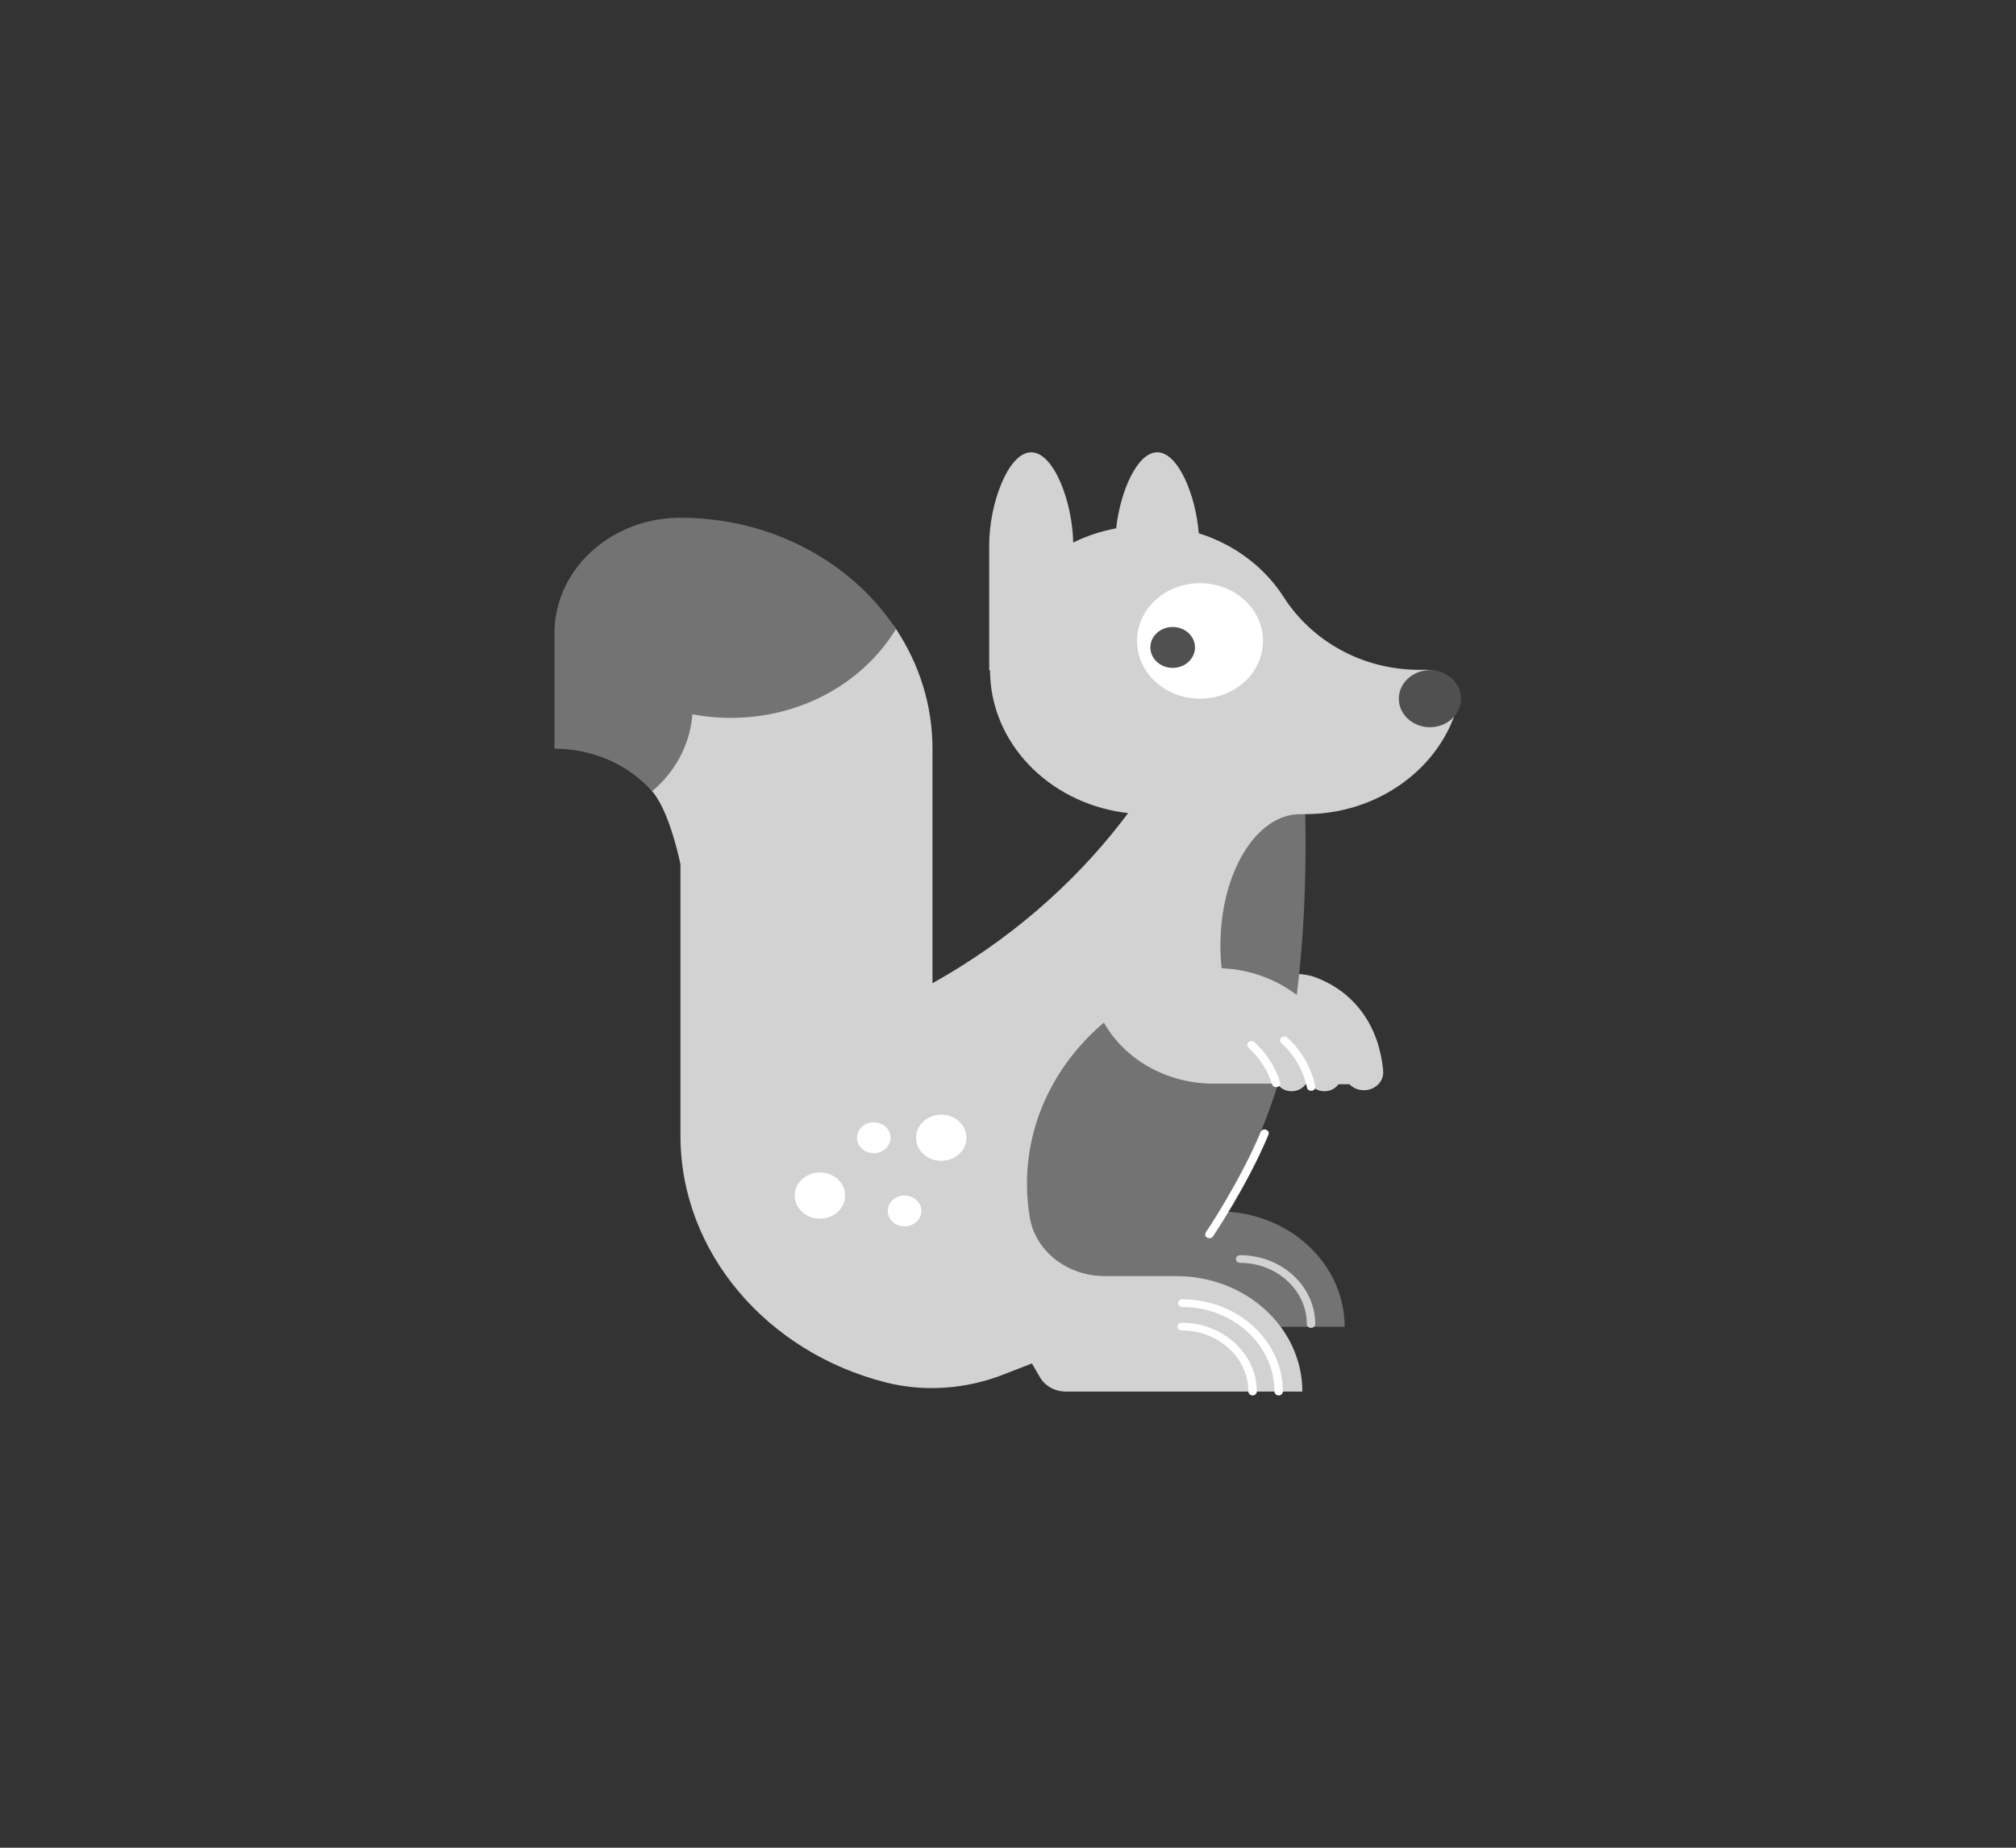 <svg width="168" height="154" xmlns="http://www.w3.org/2000/svg" xmlns:xlink="http://www.w3.org/1999/xlink" xml:space="preserve" overflow="hidden"><rect width="100%" height="100%" fill="#333333" stroke="none"/><g transform="translate(-626 -146)"><path d="M105.638 89.104C105.308 85.603 103.573 82.693 100.4 81.424 98.239 80.56 91.832 82.102 91.832 79.775L87.203 80.739C87.203 86.055 91.512 90.364 96.828 90.364L96.828 90.364 103.073 90.364C103.343 90.671 103.738 90.865 104.178 90.865 104.992 90.865 105.652 90.206 105.652 89.391 105.652 89.337 105.642 89.147 105.638 89.104Z" fill="#D2D2D2" transform="matrix(1.091 0 0 1 626 146)"/><path d="M102.708 110.586C102.708 105.301 98.446 101.012 93.172 100.964 95.227 97.354 96.798 93.483 97.864 89.458 100.1 81.01 99.695 67.856 99.695 67.856 95.159 65.642 88.387 71.829 85.534 75.781 80.872 82.24 76.294 90.593 76.294 99.522 76.294 104.595 81.171 110.586 85.884 110.586L102.708 110.586Z" fill="#737373" transform="matrix(1.091 0 0 1 626 146)"/><path d="M108.911 55.825 108.383 55.825C104.091 55.825 100.215 53.456 98.045 49.753 96.601 47.289 94.306 45.385 91.564 44.444 91.332 41.267 90 37.698 88.392 37.698 86.853 37.698 85.567 40.968 85.256 44.034 84.092 44.269 82.989 44.673 81.973 45.218 81.924 41.879 80.508 37.698 78.767 37.698 76.995 37.698 75.558 42.031 75.558 45.398L75.558 55.872 75.62 55.872C75.64 61.862 80.039 66.82 85.782 67.713 85.904 67.732 86.168 67.764 86.168 67.764 86.168 67.764 85.876 68.194 85.757 68.361 81.886 73.844 76.936 78.464 71.225 81.947L71.225 62.402C71.225 58.748 70.206 55.331 68.438 52.421 67.054 50.072 56.476 44.06 49.858 49.858 43.997 54.991 48.863 64.798 49.81 65.947 51.163 67.605 51.975 72.027 51.975 72.027L51.975 94.652C51.975 104.428 58.64 112.723 67.651 115.216 70.619 116.037 73.782 115.778 76.616 114.573L78.822 113.636 79.43 114.784C79.82 115.521 80.586 115.982 81.42 115.982L99.477 115.982C99.477 110.666 95.168 106.357 89.852 106.357L89.852 106.357 84.374 106.356C81.533 106.355 79.1 104.295 78.662 101.489 78.519 100.566 78.444 99.62 78.444 98.657 78.444 93.349 80.705 88.57 84.317 85.23 85.888 88.251 89.044 90.315 92.685 90.315L97.547 90.315C97.77 90.694 98.182 90.95 98.654 90.95 99.126 90.95 99.537 90.694 99.761 90.315L100.055 90.315C100.278 90.694 100.689 90.95 101.161 90.95 101.871 90.95 102.446 90.374 102.446 89.665 102.446 89.508 102.454 89.301 102.443 89.202 101.909 84.571 98.088 80.942 93.373 80.704 93.366 80.704 93.31 80.701 93.31 80.701 93.31 80.701 93.303 80.636 93.301 80.609 93.247 80.025 93.218 79.425 93.218 78.813 93.218 72.761 95.943 67.856 99.306 67.857L99.69 67.856C105.267 67.852 109.956 64.054 111.315 58.903 111.726 57.345 110.522 55.825 108.911 55.825Z" fill="#D2D2D2" transform="matrix(1.091 0 0 1 626 146)"/><path d="M51.975 43.152C47.903 43.152 44.425 45.682 43.018 49.254 42.798 49.812 42.63 50.394 42.517 50.997 42.409 51.574 42.35 52.169 42.35 52.777L42.35 62.402C45.359 62.402 48.045 63.784 49.81 65.947 49.905 65.859 50 65.771 50.092 65.679 51.804 63.967 52.733 61.771 52.886 59.531 57.487 60.483 62.463 59.177 66.033 55.606 67.003 54.637 67.802 53.562 68.438 52.421 65.062 46.864 58.952 43.152 51.975 43.152Z" fill="#737373" transform="matrix(1.091 0 0 1 626 146)"/><path d="M96.473 53.419C96.473 56.077 94.318 58.231 91.66 58.231 89.002 58.231 86.848 56.077 86.848 53.419 86.848 50.761 89.002 48.606 91.66 48.606 94.318 48.606 96.473 50.761 96.473 53.419Z" fill="#FFFFFF" transform="matrix(1.091 0 0 1 626 146)"/><path d="M91.277 53.96C91.277 54.902 90.514 55.665 89.573 55.665 88.631 55.665 87.868 54.902 87.868 53.96 87.868 53.019 88.631 52.256 89.573 52.256 90.514 52.256 91.277 53.019 91.277 53.96Z" fill="#505050" transform="matrix(1.091 0 0 1 626 146)"/><path d="M111.599 58.233C111.599 59.545 110.535 60.609 109.223 60.609 107.91 60.609 106.846 59.545 106.846 58.233 106.846 56.921 107.91 55.857 109.223 55.857 110.535 55.857 111.599 56.921 111.599 58.233Z" fill="#505050" transform="matrix(1.091 0 0 1 626 146)"/><path d="M92.375 103.203C92.317 103.203 92.258 103.187 92.206 103.155 92.055 103.061 92.01 102.863 92.103 102.713 92.129 102.671 94.696 98.525 96.291 94.341 96.354 94.176 96.539 94.093 96.705 94.156 96.871 94.219 96.954 94.404 96.89 94.57 95.273 98.812 92.674 103.01 92.648 103.052 92.587 103.15 92.482 103.203 92.375 103.203Z" fill="#FFFFFF" transform="matrix(1.091 0 0 1 626 146)"/><path d="M95.677 116.302C95.5 116.302 95.356 116.158 95.356 115.981 95.356 113.172 93.07 110.886 90.261 110.886 90.084 110.886 89.94 110.742 89.94 110.565 89.94 110.388 90.084 110.244 90.261 110.244 93.424 110.244 95.998 112.818 95.998 115.981 95.998 116.158 95.854 116.302 95.677 116.302Z" fill="#FFFFFF" transform="matrix(1.091 0 0 1 626 146)"/><path d="M97.668 116.302C97.491 116.302 97.347 116.158 97.347 115.981 97.347 112.094 94.185 108.932 90.298 108.932 90.121 108.932 89.977 108.788 89.977 108.611 89.977 108.434 90.121 108.291 90.298 108.291 94.538 108.291 97.989 111.74 97.989 115.981 97.989 116.158 97.845 116.302 97.668 116.302Z" fill="#FFFFFF" transform="matrix(1.091 0 0 1 626 146)"/><path d="M100.14 110.673C99.963 110.673 99.819 110.529 99.819 110.352 99.819 107.542 97.533 105.256 94.724 105.256 94.546 105.256 94.403 105.113 94.403 104.936 94.403 104.758 94.546 104.615 94.724 104.615 97.887 104.615 100.461 107.188 100.461 110.352 100.461 110.529 100.317 110.673 100.14 110.673Z" fill="#D2D2D2" transform="matrix(1.091 0 0 1 626 146)"/><path d="M100.147 90.917C99.995 90.917 99.86 90.809 99.832 90.654 99.574 89.257 98.879 87.934 97.874 86.93 97.749 86.804 97.749 86.601 97.874 86.476 97.999 86.35 98.203 86.35 98.328 86.476 99.423 87.572 100.181 89.014 100.462 90.538 100.494 90.712 100.379 90.879 100.205 90.912 100.185 90.915 100.166 90.917 100.147 90.917Z" fill="#FFFFFF" transform="matrix(1.091 0 0 1 626 146)"/><path d="M97.473 90.609C97.334 90.609 97.205 90.517 97.165 90.376 96.834 89.223 96.211 88.164 95.363 87.315 95.238 87.19 95.238 86.987 95.363 86.862 95.489 86.737 95.691 86.736 95.817 86.862 96.742 87.788 97.421 88.942 97.782 90.199 97.83 90.369 97.732 90.547 97.562 90.596 97.532 90.605 97.502 90.609 97.473 90.609Z" fill="#FFFFFF" transform="matrix(1.091 0 0 1 626 146)"/><path d="M73.82 94.825C73.82 95.888 72.958 96.75 71.895 96.75 70.832 96.75 69.97 95.888 69.97 94.825 69.97 93.762 70.832 92.9 71.895 92.9 72.958 92.9 73.82 93.762 73.82 94.825Z" fill="#FFFFFF" transform="matrix(1.091 0 0 1 626 146)"/><path d="M64.553 99.644C64.553 100.707 63.691 101.569 62.628 101.569 61.565 101.569 60.703 100.707 60.703 99.644 60.703 98.581 61.565 97.719 62.628 97.719 63.691 97.719 64.553 98.581 64.553 99.644Z" fill="#FFFFFF" transform="matrix(1.091 0 0 1 626 146)"/><path d="M70.377 100.927C70.377 101.636 69.803 102.21 69.094 102.21 68.385 102.21 67.811 101.636 67.811 100.927 67.811 100.218 68.385 99.644 69.094 99.644 69.803 99.644 70.377 100.218 70.377 100.927Z" fill="#FFFFFF" transform="matrix(1.091 0 0 1 626 146)"/><path d="M68.027 94.825C68.027 95.534 67.453 96.109 66.744 96.109 66.035 96.109 65.461 95.534 65.461 94.825 65.461 94.116 66.035 93.542 66.744 93.542 67.453 93.542 68.027 94.116 68.027 94.825Z" fill="#FFFFFF" transform="matrix(1.091 0 0 1 626 146)"/></g></svg>